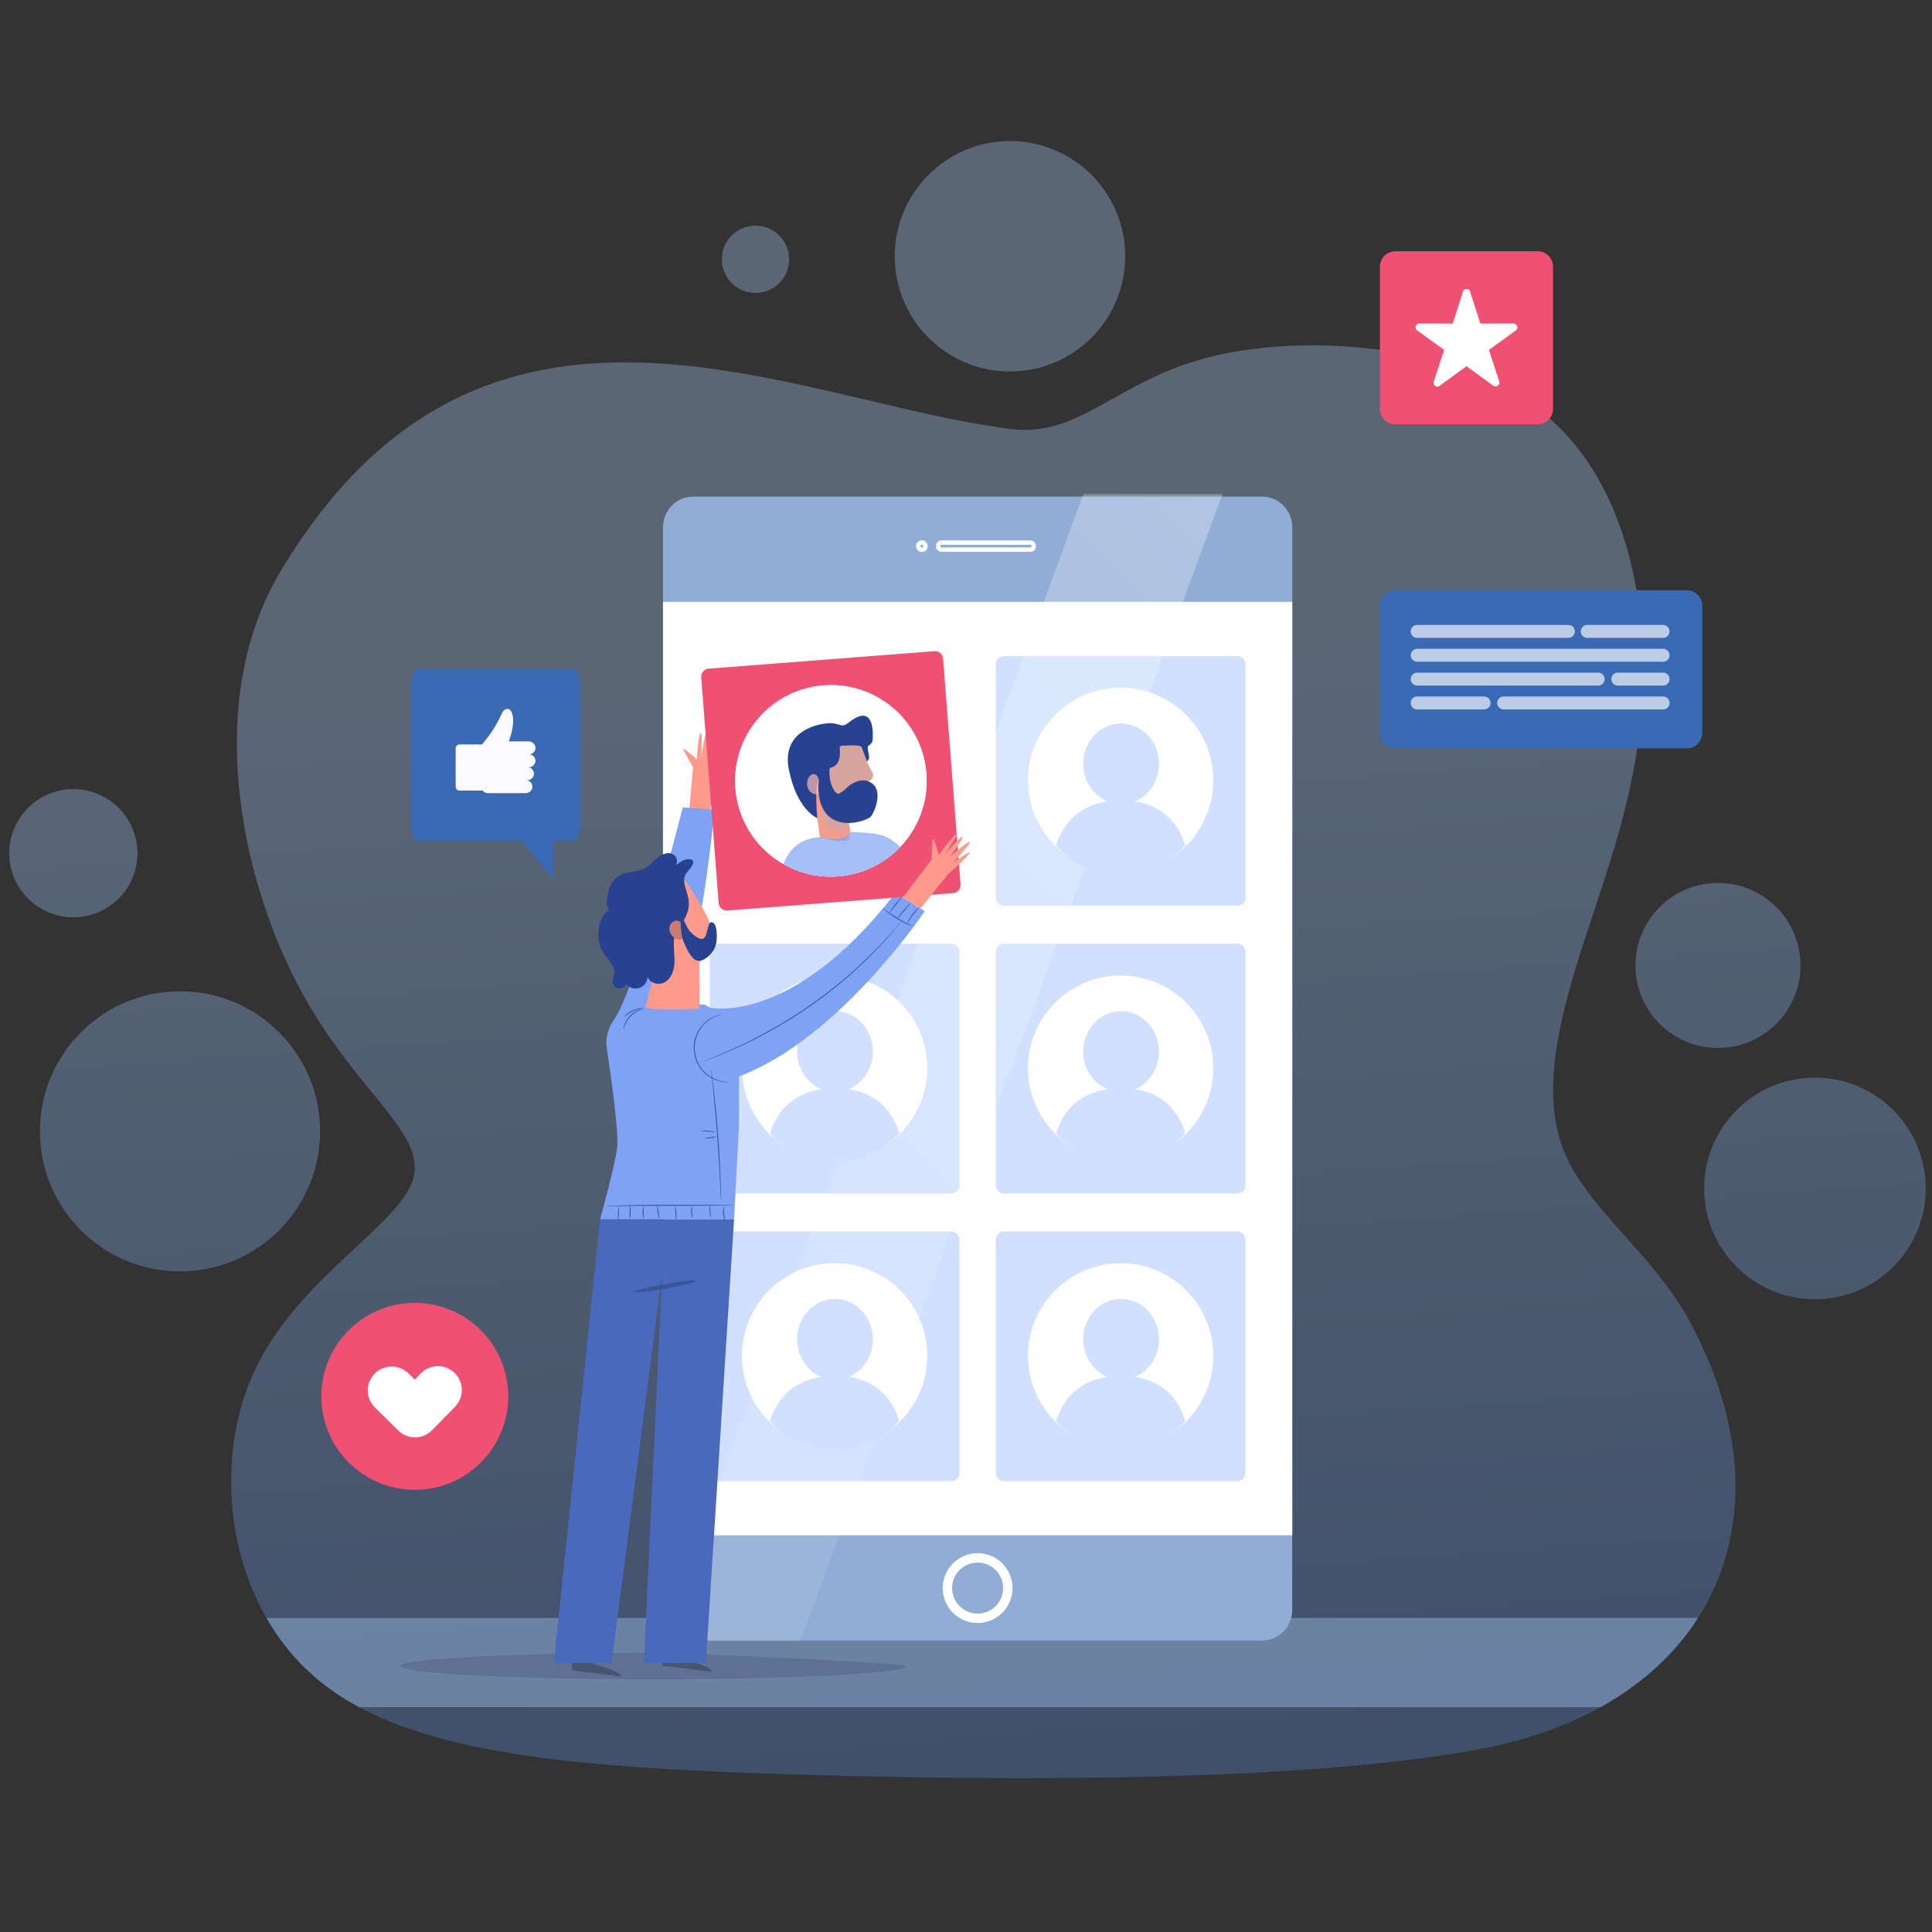 <svg width="224" height="224" viewBox="0 0 224 224" fill="none" xmlns="http://www.w3.org/2000/svg">
<rect x="0" y="0" width="224" height="224" fill="#333333" stroke="none"/>
<path fill-rule="evenodd" clip-rule="evenodd" d="M210.427 124.942C217.522 124.942 223.274 130.694 223.274 137.789C223.274 144.883 217.522 150.635 210.427 150.635C203.333 150.635 197.581 144.883 197.581 137.789C197.581 130.694 203.333 124.942 210.427 124.942ZM8.503 91.491C12.607 91.491 15.935 94.818 15.935 98.923C15.935 103.027 12.607 106.355 8.503 106.355C4.398 106.355 1.07 103.027 1.07 98.923C1.07 94.818 4.398 91.491 8.503 91.491ZM20.871 114.927C29.84 114.927 37.112 122.197 37.112 131.167C37.112 140.136 29.84 147.407 20.871 147.407C11.901 147.407 4.63 140.136 4.63 131.167C4.63 122.197 11.901 114.927 20.871 114.927ZM177.893 47.073C167.896 39.748 150.804 38.679 140.121 41.426C129.438 44.173 125.165 50.736 117.229 49.743C91.621 46.542 56.064 26.907 32.557 66.194C23.582 81.194 27.912 101.428 34.399 113.942C40.885 126.457 49.526 131.252 47.895 136.702C46.264 142.151 34.36 148.255 29.4 159.168C24.44 170.079 26.424 185.799 36.573 194.497C46.722 203.197 65.035 204.875 91.361 205.714C117.687 206.554 152.025 206.554 171.865 202.739C198.318 197.652 208.322 176.295 195.952 153.292C191.602 145.203 183.946 140.167 181.263 133.299C178.58 126.432 180.868 117.733 183.769 108.805C186.668 99.877 190.178 90.72 190.483 79.35C190.789 67.981 187.889 54.398 177.893 47.073ZM87.592 26.161C89.746 26.161 91.493 27.908 91.493 30.062C91.493 32.217 89.746 33.964 87.592 33.964C85.437 33.964 83.691 32.217 83.691 30.062C83.691 27.908 85.437 26.161 87.592 26.161ZM117.1 16.353C124.478 16.353 130.459 22.334 130.459 29.712C130.459 37.09 124.478 43.07 117.1 43.07C109.722 43.07 103.741 37.09 103.741 29.712C103.741 22.334 109.722 16.353 117.1 16.353ZM199.187 102.368C204.47 102.368 208.754 106.651 208.754 111.935C208.754 117.218 204.47 121.502 199.187 121.502C193.903 121.502 189.62 117.218 189.62 111.935C189.62 106.651 193.903 102.368 199.187 102.368Z" fill="url(#paint0_linear)" fill-opacity="0.322"/>
<path fill-rule="evenodd" clip-rule="evenodd" d="M30.886 187.584H196.878C194.244 191.705 190.444 195.228 185.567 197.934H41.644C39.774 196.931 38.083 195.792 36.573 194.498C34.257 192.512 32.365 190.161 30.886 187.584Z" fill="#90ADD6" fill-opacity="0.529"/>
<path d="M75.762 194.694C91.951 194.694 105.074 194.009 105.074 193.164C105.074 192.807 79.524 191.634 75.762 191.634C59.573 191.634 46.45 192.319 46.45 193.164C46.45 194.009 59.573 194.694 75.762 194.694Z" fill="#546185" fill-opacity="0.529"/>
<path d="M80.376 190.205C78.443 190.205 76.871 188.615 76.871 186.661V61.124C76.871 59.17 78.443 57.58 80.376 57.58H146.32C148.253 57.58 149.826 59.17 149.826 61.124V186.661C149.826 188.615 148.253 190.205 146.32 190.205H80.376Z" fill="#90ADD6"/>
<path fill-rule="evenodd" clip-rule="evenodd" d="M76.871 69.777V178.008H149.827V69.777H76.871Z" fill="#FEFEFE"/>
<path d="M109.176 62.654H119.451V63.162H109.176V62.654Z" fill="#FEFEFE"/>
<path d="M119.45 62.654C119.634 62.654 119.801 62.729 119.921 62.849C120.04 62.971 120.115 63.137 120.115 63.319H119.607C119.607 63.276 119.59 63.236 119.562 63.208C119.533 63.18 119.493 63.162 119.45 63.162V62.654Z" fill="#FEFEFE"/>
<path d="M120.115 63.319C120.115 63.502 120.04 63.668 119.921 63.789C119.801 63.91 119.634 63.985 119.45 63.985V63.477C119.493 63.477 119.533 63.459 119.561 63.431C119.59 63.403 119.607 63.363 119.607 63.319H120.115Z" fill="#FEFEFE"/>
<path d="M119.451 63.985H109.176V63.477H119.451V63.985Z" fill="#FEFEFE"/>
<path d="M109.178 63.985C108.994 63.985 108.827 63.91 108.708 63.79C108.588 63.668 108.513 63.502 108.513 63.319H109.02C109.02 63.363 109.038 63.403 109.066 63.431C109.095 63.459 109.134 63.477 109.178 63.477V63.985Z" fill="#FEFEFE"/>
<path d="M108.513 63.319C108.513 63.136 108.588 62.969 108.708 62.849C108.827 62.729 108.994 62.654 109.178 62.654V63.162C109.134 63.162 109.095 63.18 109.066 63.208C109.039 63.237 109.02 63.276 109.02 63.319H108.513Z" fill="#FEFEFE"/>
<path d="M106.199 63.319C106.199 63.132 106.276 62.963 106.398 62.84C106.522 62.717 106.691 62.642 106.877 62.642C107.065 62.642 107.235 62.718 107.357 62.84C107.479 62.963 107.556 63.133 107.556 63.319C107.556 63.506 107.479 63.676 107.357 63.799C107.235 63.922 107.065 63.998 106.877 63.998C106.69 63.998 106.52 63.922 106.398 63.799C106.275 63.676 106.199 63.506 106.199 63.319ZM106.757 63.199C106.727 63.23 106.707 63.273 106.707 63.319C106.707 63.367 106.726 63.41 106.756 63.441C106.788 63.471 106.831 63.49 106.877 63.49C106.925 63.49 106.967 63.471 106.998 63.441C107.029 63.41 107.048 63.367 107.048 63.319C107.048 63.273 107.029 63.23 106.998 63.2C106.967 63.169 106.925 63.149 106.877 63.149C106.83 63.149 106.787 63.168 106.757 63.199Z" fill="#FEFEFE"/>
<path d="M117.397 184.126C117.397 185.242 116.944 186.254 116.211 186.987C115.475 187.722 114.463 188.175 113.347 188.175C112.23 188.175 111.217 187.721 110.484 186.989C109.752 186.254 109.298 185.242 109.298 184.126C109.298 183.011 109.752 181.998 110.485 181.265C111.22 180.53 112.233 180.077 113.347 180.077C114.464 180.077 115.477 180.531 116.209 181.263C116.943 181.995 117.397 183.008 117.397 184.126ZM115.439 186.217C115.973 185.683 116.304 184.943 116.304 184.126C116.304 183.31 115.973 182.57 115.438 182.036C114.904 181.502 114.165 181.17 113.347 181.17C112.53 181.17 111.791 181.501 111.258 182.034C110.723 182.569 110.392 183.308 110.392 184.126C110.392 184.943 110.723 185.682 111.257 186.217C111.792 186.75 112.532 187.082 113.347 187.082C114.165 187.082 114.905 186.751 115.439 186.217Z" fill="#FEFEFE"/>
<path d="M143.448 76.057H116.415C115.885 76.057 115.456 76.486 115.456 77.016V104.049C115.456 104.579 115.885 105.008 116.415 105.008H143.448C143.978 105.008 144.407 104.579 144.407 104.049V77.016C144.407 76.486 143.978 76.057 143.448 76.057Z" fill="#D0E0FE"/>
<path d="M110.28 109.418H83.247C82.718 109.418 82.288 109.847 82.288 110.376V137.409C82.288 137.939 82.718 138.368 83.247 138.368H110.28C110.81 138.368 111.239 137.939 111.239 137.409V110.376C111.239 109.847 110.81 109.418 110.28 109.418Z" fill="#D0E0FE"/>
<path d="M143.448 109.418H116.415C115.885 109.418 115.456 109.847 115.456 110.376V137.409C115.456 137.939 115.885 138.368 116.415 138.368H143.448C143.978 138.368 144.407 137.939 144.407 137.409V110.376C144.407 109.847 143.978 109.418 143.448 109.418Z" fill="#D0E0FE"/>
<path d="M110.28 142.777H83.247C82.718 142.777 82.288 143.206 82.288 143.736V170.769C82.288 171.298 82.718 171.728 83.247 171.728H110.28C110.81 171.728 111.239 171.298 111.239 170.769V143.736C111.239 143.206 110.81 142.777 110.28 142.777Z" fill="#D0E0FE"/>
<path d="M143.448 142.777H116.415C115.885 142.777 115.456 143.206 115.456 143.736V170.769C115.456 171.298 115.885 171.728 116.415 171.728H143.448C143.978 171.728 144.407 171.298 144.407 170.769V143.736C144.407 143.206 143.978 142.777 143.448 142.777Z" fill="#D0E0FE"/>
<path d="M125.607 57.299L77.155 188.971C77.84 189.786 78.866 190.304 80.014 190.304H92.79L141.734 57.299H125.607Z" fill="url(#paint1_linear)"/>
<path d="M140.642 89.652C141.099 95.568 136.675 100.734 130.759 101.191C124.843 101.649 119.677 97.224 119.22 91.309C118.763 85.393 123.188 80.227 129.103 79.769C135.018 79.312 140.185 83.737 140.642 89.652Z" fill="white"/>
<path d="M131.583 92.916C133.209 92.235 134.366 90.558 134.375 88.582C134.386 85.994 132.428 83.887 130 83.876C127.575 83.865 125.598 85.953 125.587 88.541C125.579 90.536 126.744 92.232 128.387 92.916C124.689 93.474 123.112 95.922 122.436 98.028C123.977 99.775 126.114 100.976 128.533 101.314L131.24 101.327C133.699 101.004 135.873 99.79 137.431 98.016C136.768 95.9 135.219 93.466 131.583 92.916Z" fill="#D0E0FE"/>
<path d="M140.642 123.013C141.099 128.929 136.674 134.094 130.759 134.551C124.843 135.008 119.677 130.584 119.22 124.668C118.763 118.753 123.187 113.587 129.103 113.13C135.018 112.673 140.185 117.098 140.642 123.013Z" fill="white"/>
<path d="M131.584 126.277C133.21 125.594 134.366 123.918 134.376 121.942C134.386 119.355 132.428 117.247 130 117.235C127.575 117.225 125.598 119.314 125.587 121.902C125.579 123.895 126.744 125.592 128.388 126.277C124.69 126.834 123.113 129.282 122.436 131.388C123.977 133.136 126.115 134.336 128.533 134.675L131.241 134.687C133.7 134.364 135.873 133.15 137.431 131.375C136.768 129.261 135.22 126.826 131.584 126.277Z" fill="#D0E0FE"/>
<path d="M140.642 156.373C141.099 162.288 136.675 167.454 130.759 167.911C124.843 168.369 119.677 163.944 119.22 158.029C118.763 152.113 123.188 146.947 129.103 146.49C135.018 146.032 140.185 150.457 140.642 156.373Z" fill="white"/>
<path d="M131.583 159.636C133.209 158.955 134.366 157.278 134.375 155.302C134.386 152.714 132.428 150.607 130 150.596C127.575 150.585 125.598 152.674 125.587 155.262C125.579 157.256 126.744 158.952 128.387 159.636C124.689 160.194 123.112 162.642 122.436 164.748C123.977 166.495 126.114 167.696 128.533 168.035L131.24 168.047C133.699 167.724 135.873 166.51 137.431 164.736C136.768 162.62 135.219 160.186 131.583 159.636Z" fill="#D0E0FE"/>
<path d="M107.475 123.013C107.933 128.929 103.508 134.094 97.593 134.551C91.677 135.008 86.511 130.584 86.054 124.668C85.597 118.753 90.021 113.587 95.937 113.13C101.852 112.673 107.018 117.098 107.475 123.013Z" fill="white"/>
<path d="M98.414 126.277C100.04 125.594 101.196 123.918 101.205 121.942C101.215 119.355 99.257 117.247 96.83 117.235C94.404 117.225 92.428 119.314 92.418 121.902C92.409 123.895 93.573 125.592 95.218 126.277C91.519 126.834 89.942 129.282 89.266 131.388C90.806 133.136 92.944 134.336 95.363 134.675L98.071 134.687C100.529 134.364 102.703 133.15 104.261 131.375C103.598 129.261 102.05 126.826 98.414 126.277Z" fill="#D0E0FE"/>
<path d="M82.286 94.424L82.873 89.397C82.873 89.397 83.798 86.138 83.67 85.915C83.552 85.707 82.661 87.908 82.661 87.908C82.661 87.908 83.199 84.844 83.026 84.816C82.814 84.782 81.966 87.539 81.966 87.539C81.966 87.539 82.249 84.496 81.941 84.82C81.687 85.086 81.299 87.8 81.299 87.8C81.299 87.8 81.481 84.571 81.203 85.002C80.926 85.434 80.791 88.039 80.791 88.039C80.791 88.039 79.29 86.663 79.201 86.849C79.174 86.905 80.35 88.961 80.35 88.961L79.872 94.424H82.286Z" fill="#FF9A8C"/>
<path d="M82.507 96.063C82.509 96.076 82.289 96.122 81.926 96.151C81.564 96.181 81.058 96.186 80.506 96.119C79.954 96.053 79.464 95.929 79.119 95.815C78.774 95.7 78.571 95.603 78.575 95.591C78.581 95.575 78.793 95.646 79.141 95.741C79.489 95.836 79.974 95.946 80.519 96.012C81.064 96.077 81.562 96.085 81.922 96.075C82.282 96.066 82.505 96.046 82.507 96.063Z" fill="#547777"/>
<path d="M82.063 93.777C82.094 93.787 81.942 94.296 81.864 94.942C81.781 95.587 81.801 96.118 81.769 96.119C81.741 96.123 81.672 95.586 81.757 94.928C81.837 94.27 82.038 93.767 82.063 93.777Z" fill="#547777"/>
<path d="M80.434 93.775C80.466 93.781 80.4 94.289 80.399 94.919C80.395 95.548 80.458 96.057 80.427 96.062C80.4 96.067 80.287 95.558 80.29 94.918C80.292 94.278 80.408 93.769 80.434 93.775Z" fill="#547777"/>
<path d="M79.255 191.64V192.364C79.255 192.364 82.617 193.244 82.514 193.824C82.445 194.21 82.514 193.824 82.514 193.824L76.827 193.133V191.64H79.255Z" fill="#465670"/>
<path d="M68.728 192.173V192.896C68.728 192.896 72.09 193.777 71.987 194.357C71.918 194.742 71.987 194.357 71.987 194.357L66.299 193.665V192.173H68.728Z" fill="#465670"/>
<path d="M82.81 93.889C82.81 93.889 81.095 116.004 75.305 124.648L71.192 118.238C71.192 118.238 73.56 115.45 79.17 93.608L82.81 93.889Z" fill="#7EA3F6"/>
<path d="M85.108 141.377L85.673 130.557V123.341L87.373 120.024L81.711 116.465H74.728C72.033 116.465 69.967 118.859 70.36 121.525C71 125.871 71.767 131.659 71.552 133.127C71.197 135.553 69.579 141.377 69.579 141.377H85.108Z" fill="#7EA3F6"/>
<path d="M81.84 192.818H74.656L76.767 147.755L70.906 192.818L64.205 192.83L69.579 141.377H85.109L81.84 192.818Z" fill="#4A69BD"/>
<path d="M79.067 101.579C79.067 101.579 83.997 108.152 82.536 109.888C81.075 111.622 81.075 111.622 81.075 111.622L81.096 116.943C81.096 116.943 74.784 117.298 74.876 116.658C74.966 116.02 78.824 102.157 78.824 102.157L79.067 101.579Z" fill="#FF9A8C"/>
<path d="M79.028 107.068C79.797 105.988 80.061 105.015 79.716 103.734C79.513 102.981 79.118 102.175 79.447 101.469C79.593 101.155 79.864 100.919 80.061 100.634C80.257 100.349 80.601 99.892 80.175 99.665C79.343 99.427 78.774 100.044 78.177 100.447C78.724 100.163 78.508 99.223 77.934 98.998C77.361 98.773 76.709 99.061 76.231 99.449C75.752 99.838 75.355 100.334 74.815 100.631C73.932 101.117 72.816 100.994 71.921 101.459C71.097 101.887 70.577 102.782 70.465 103.703C70.352 104.624 70.178 104.741 70.609 105.562C69.269 106.176 69.076 108.814 69.755 110.123C70.262 111.101 71.387 111.91 71.2 112.995C71.153 113.266 71.021 113.525 71.026 113.8C71.033 114.172 71.323 114.52 71.688 114.592C72.053 114.663 72.454 114.452 72.602 114.111C72.968 114.549 73.615 114.727 74.153 114.537C74.692 114.348 75.085 113.803 75.097 113.233C75.309 114.026 76.426 114.286 77.126 113.855C77.825 113.425 78.136 112.557 78.192 111.737C78.248 110.918 78.101 110.097 78.125 109.276C78.149 108.455 78.384 107.578 79.028 107.068Z" fill="#264291"/>
<path d="M79.058 107.061C78.858 106.742 78.385 106.655 78.058 106.843C77.731 107.03 77.564 107.437 77.612 107.811C77.659 108.185 77.896 108.518 78.203 108.738C78.361 108.851 78.545 108.938 78.739 108.949C78.933 108.96 79.139 108.882 79.248 108.72C79.378 108.528 79.347 108.274 79.311 108.046C79.252 107.666 79.118 107.441 79.058 107.061Z" fill="#C77D71"/>
<path d="M72.304 119.383C72.297 119.382 72.297 119.334 72.305 119.247C72.307 119.203 72.313 119.149 72.327 119.089C72.34 119.028 72.35 118.957 72.376 118.883C72.417 118.731 72.488 118.557 72.586 118.372C72.639 118.283 72.691 118.186 72.76 118.096C72.823 118.002 72.901 117.913 72.979 117.823C73.064 117.737 73.145 117.652 73.234 117.58C73.318 117.504 73.41 117.444 73.495 117.384C73.67 117.272 73.838 117.186 73.986 117.132C74.058 117.101 74.128 117.084 74.187 117.067C74.246 117.048 74.299 117.037 74.342 117.031C74.429 117.016 74.477 117.012 74.478 117.019C74.48 117.026 74.435 117.045 74.353 117.072C74.312 117.084 74.262 117.1 74.206 117.124C74.149 117.147 74.084 117.168 74.016 117.203C73.876 117.264 73.717 117.353 73.551 117.466C73.47 117.527 73.383 117.586 73.302 117.661C73.218 117.731 73.141 117.813 73.058 117.895C72.984 117.983 72.908 118.068 72.845 118.158C72.777 118.244 72.726 118.336 72.672 118.422C72.574 118.597 72.498 118.762 72.449 118.906C72.419 118.977 72.404 119.045 72.386 119.102C72.367 119.161 72.355 119.212 72.346 119.254C72.326 119.338 72.311 119.384 72.304 119.383Z" fill="#3C5599"/>
<path d="M72.34 117.925C72.335 117.92 72.355 117.888 72.398 117.836C72.441 117.783 72.509 117.713 72.599 117.632C72.779 117.47 73.056 117.274 73.397 117.125C73.739 116.977 74.071 116.908 74.312 116.888C74.554 116.868 74.703 116.886 74.703 116.898C74.703 116.916 74.555 116.925 74.322 116.965C74.089 117.003 73.771 117.081 73.44 117.224C73.11 117.369 72.836 117.547 72.648 117.691C72.554 117.763 72.479 117.823 72.428 117.866C72.377 117.908 72.345 117.93 72.34 117.925Z" fill="#3C5599"/>
<path d="M85.198 139.68C85.199 139.683 85.147 139.688 85.046 139.694C84.936 139.7 84.79 139.707 84.61 139.717C84.23 139.735 83.68 139.751 83.001 139.766C81.642 139.797 79.764 139.801 77.691 139.796C75.618 139.79 73.741 139.8 72.383 139.827C71.712 139.843 71.166 139.855 70.774 139.864C70.593 139.868 70.448 139.871 70.337 139.873C70.237 139.874 70.184 139.873 70.184 139.869C70.183 139.866 70.236 139.859 70.335 139.852C70.446 139.844 70.591 139.835 70.772 139.823C71.152 139.799 71.701 139.775 72.381 139.751C73.739 139.704 75.617 139.683 77.691 139.688C79.764 139.693 81.641 139.701 82.999 139.69C83.669 139.683 84.216 139.678 84.608 139.674C84.79 139.674 84.936 139.673 85.046 139.673C85.146 139.673 85.198 139.676 85.198 139.68Z" fill="#3C5599"/>
<path d="M83.601 139.319C83.597 139.32 83.591 139.265 83.585 139.163C83.579 139.05 83.57 138.9 83.56 138.713C83.541 138.31 83.515 137.748 83.482 137.059C83.415 135.662 83.307 133.733 83.147 131.606C82.987 129.477 82.805 127.554 82.664 126.163C82.593 125.476 82.536 124.916 82.494 124.516C82.476 124.329 82.462 124.18 82.451 124.068C82.442 123.965 82.439 123.911 82.443 123.91C82.447 123.909 82.457 123.963 82.473 124.064C82.488 124.177 82.509 124.325 82.536 124.511C82.589 124.898 82.659 125.46 82.74 126.155C82.901 127.545 83.095 129.468 83.255 131.597C83.415 133.727 83.51 135.657 83.558 137.055C83.582 137.755 83.597 138.321 83.603 138.711C83.604 138.899 83.606 139.048 83.607 139.162C83.606 139.265 83.604 139.319 83.601 139.319Z" fill="#3C5599"/>
<path d="M82.873 131.192C82.871 131.222 82.518 131.23 82.084 131.209C81.65 131.188 81.298 131.148 81.3 131.118C81.302 131.088 81.655 131.081 82.089 131.101C82.523 131.122 82.874 131.162 82.873 131.192Z" fill="#3C5599"/>
<path d="M83.06 131.757C83.07 131.783 82.775 131.913 82.383 131.964C81.992 132.019 81.673 131.973 81.676 131.945C81.677 131.914 81.99 131.91 82.369 131.857C82.748 131.807 83.05 131.727 83.06 131.757Z" fill="#3C5599"/>
<path d="M71.667 141.411C71.637 141.409 71.628 141.073 71.647 140.66C71.665 140.247 71.705 139.914 71.735 139.915C71.764 139.916 71.773 140.252 71.755 140.665C71.736 141.078 71.697 141.412 71.667 141.411Z" fill="#3C5599"/>
<path d="M73.108 141.272C73.081 141.279 72.987 140.955 72.988 140.542C72.986 140.129 73.079 139.805 73.106 139.812C73.137 139.817 73.094 140.141 73.096 140.542C73.096 140.942 73.139 141.266 73.108 141.272Z" fill="#3C5599"/>
<path d="M74.639 141.312C74.611 141.319 74.516 140.987 74.504 140.565C74.49 140.142 74.566 139.805 74.594 139.81C74.625 139.815 74.599 140.15 74.612 140.561C74.623 140.973 74.67 141.306 74.639 141.312Z" fill="#3C5599"/>
<path d="M76.465 141.277C76.438 141.286 76.305 140.965 76.242 140.544C76.177 140.122 76.208 139.776 76.237 139.776C76.267 139.777 76.285 140.116 76.349 140.527C76.41 140.938 76.495 141.267 76.465 141.277Z" fill="#3C5599"/>
<path d="M78.421 141.482C78.391 141.483 78.341 141.111 78.31 140.651C78.278 140.19 78.277 139.815 78.306 139.812C78.337 139.81 78.386 140.182 78.418 140.643C78.449 141.104 78.45 141.48 78.421 141.482Z" fill="#3C5599"/>
<path d="M80.303 141.272C80.275 141.28 80.172 140.96 80.144 140.55C80.114 140.139 80.171 139.808 80.199 139.811C80.23 139.814 80.222 140.141 80.252 140.542C80.28 140.942 80.333 141.265 80.303 141.272Z" fill="#3C5599"/>
<path d="M82.425 141.203C82.397 141.21 82.296 140.891 82.258 140.482C82.218 140.072 82.257 139.74 82.286 139.742C82.317 139.743 82.327 140.07 82.366 140.471C82.403 140.872 82.455 141.196 82.425 141.203Z" fill="#3C5599"/>
<path d="M84.034 141.625C84.007 141.631 83.897 141.241 83.857 140.744C83.815 140.248 83.858 139.844 83.887 139.846C83.918 139.847 83.923 140.246 83.965 140.735C84.004 141.224 84.065 141.619 84.034 141.625Z" fill="#3C5599"/>
<path d="M80.693 148.487C80.72 148.633 79.134 149.046 77.152 149.408C75.169 149.77 73.54 149.945 73.513 149.798C73.486 149.651 75.072 149.238 77.055 148.876C79.037 148.515 80.666 148.34 80.693 148.487Z" fill="#3C5599"/>
<path d="M107.219 105.642C107.219 105.642 96.457 121.738 84.168 125.301L82.288 116.829C82.288 116.829 91.819 119.037 103.829 103.508L107.219 105.642Z" fill="#7EA3F6"/>
<path d="M84.567 125.48C84.567 125.484 84.525 125.487 84.446 125.491C84.367 125.496 84.25 125.493 84.098 125.484C83.948 125.472 83.765 125.447 83.554 125.401C83.345 125.352 83.11 125.28 82.86 125.175C82.365 124.961 81.805 124.602 81.343 124.047C81.114 123.771 80.909 123.448 80.759 123.086C80.608 122.725 80.505 122.329 80.459 121.916C80.418 121.503 80.438 121.094 80.511 120.709C80.583 120.324 80.716 119.966 80.884 119.647C81.222 119.009 81.695 118.543 82.136 118.23C82.359 118.077 82.573 117.957 82.769 117.866C82.964 117.778 83.139 117.716 83.284 117.673C83.43 117.633 83.544 117.606 83.622 117.595C83.701 117.581 83.742 117.576 83.742 117.58C83.745 117.591 83.58 117.618 83.296 117.713C83.155 117.762 82.985 117.828 82.795 117.921C82.605 118.015 82.397 118.137 82.18 118.293C81.753 118.607 81.296 119.069 80.972 119.693C80.812 120.004 80.683 120.353 80.615 120.729C80.545 121.104 80.527 121.502 80.566 121.905C80.611 122.307 80.711 122.692 80.857 123.045C81.001 123.398 81.198 123.713 81.419 123.984C81.865 124.528 82.408 124.885 82.891 125.105C83.134 125.212 83.364 125.288 83.569 125.342C83.774 125.393 83.955 125.424 84.103 125.442C84.4 125.476 84.567 125.468 84.567 125.48Z" fill="#3C5599"/>
<path d="M104.53 106.801C104.531 106.802 104.517 106.823 104.486 106.861C104.452 106.904 104.407 106.96 104.35 107.03C104.223 107.184 104.044 107.4 103.816 107.676C103.699 107.816 103.57 107.971 103.428 108.141C103.285 108.309 103.121 108.485 102.949 108.678C102.601 109.06 102.218 109.507 101.759 109.968C101.533 110.202 101.296 110.447 101.05 110.702C100.803 110.958 100.531 111.207 100.257 111.475C99.714 112.013 99.101 112.554 98.46 113.128C98.141 113.416 97.795 113.69 97.453 113.981C97.28 114.126 97.105 114.271 96.929 114.419C96.748 114.561 96.565 114.703 96.381 114.848C96.009 115.131 95.642 115.437 95.249 115.716C94.857 116 94.46 116.288 94.058 116.58C93.647 116.857 93.24 117.132 92.84 117.402C92.441 117.677 92.03 117.918 91.636 118.17C91.437 118.294 91.24 118.417 91.046 118.539C90.847 118.654 90.65 118.769 90.456 118.882C90.065 119.105 89.689 119.337 89.31 119.539C88.553 119.947 87.836 120.34 87.145 120.67C86.802 120.838 86.475 121.01 86.151 121.156C85.828 121.303 85.518 121.444 85.222 121.579C84.634 121.857 84.085 122.07 83.61 122.272C83.371 122.369 83.15 122.465 82.944 122.545C82.737 122.623 82.548 122.694 82.378 122.758C82.042 122.883 81.779 122.981 81.593 123.05C81.507 123.081 81.439 123.105 81.388 123.123C81.341 123.139 81.317 123.147 81.317 123.145C81.316 123.144 81.339 123.132 81.384 123.113C81.435 123.093 81.501 123.065 81.585 123.029C81.769 122.956 82.03 122.852 82.362 122.719C82.532 122.652 82.719 122.578 82.924 122.497C83.129 122.415 83.349 122.316 83.586 122.216C84.059 122.009 84.605 121.791 85.191 121.509C85.485 121.373 85.794 121.23 86.115 121.081C86.438 120.933 86.763 120.759 87.106 120.59C87.793 120.257 88.507 119.862 89.261 119.452C89.64 119.248 90.014 119.017 90.403 118.793C90.597 118.68 90.793 118.564 90.991 118.449C91.186 118.327 91.382 118.204 91.58 118.08C91.972 117.827 92.383 117.587 92.78 117.313C93.18 117.042 93.586 116.768 93.996 116.491C94.397 116.2 94.793 115.913 95.184 115.63C95.578 115.351 95.944 115.047 96.315 114.764C96.499 114.621 96.682 114.478 96.863 114.338C97.04 114.191 97.214 114.046 97.386 113.902C97.729 113.612 98.075 113.339 98.395 113.053C99.036 112.481 99.65 111.945 100.195 111.41C100.47 111.144 100.743 110.897 100.99 110.643C101.239 110.39 101.477 110.147 101.704 109.915C102.166 109.458 102.552 109.015 102.904 108.637C103.078 108.447 103.244 108.273 103.389 108.107C103.533 107.939 103.665 107.786 103.784 107.648C104.019 107.378 104.203 107.167 104.333 107.017C104.394 106.949 104.442 106.895 104.478 106.854C104.511 106.818 104.529 106.8 104.53 106.801Z" fill="#3C5599"/>
<path d="M105.948 107.416C105.944 107.428 105.719 107.366 105.368 107.228C105.017 107.09 104.544 106.867 104.053 106.565C103.563 106.262 103.147 105.949 102.85 105.72C102.553 105.489 102.376 105.338 102.384 105.327C102.394 105.315 102.587 105.444 102.895 105.658C103.203 105.872 103.625 106.173 104.11 106.473C104.596 106.772 105.058 107.002 105.398 107.158C105.739 107.313 105.954 107.4 105.948 107.416Z" fill="#3C5599"/>
<path d="M106.568 105.186C106.59 105.209 106.227 105.582 105.847 106.095C105.463 106.606 105.209 107.061 105.181 107.046C105.156 107.035 105.37 106.551 105.76 106.031C106.147 105.509 106.55 105.166 106.568 105.186Z" fill="#3C5599"/>
<path fill-rule="evenodd" clip-rule="evenodd" d="M79.141 106.424C79.281 106.611 79.495 107.302 79.901 107.849C80.306 108.397 80.905 108.803 81.28 108.854C81.656 108.905 81.808 108.6 81.922 108.187C82.036 107.774 82.112 107.252 82.279 107.039C82.447 106.826 82.706 106.921 82.866 107.182C83.026 107.443 83.087 107.87 83.102 108.342C83.117 108.813 83.087 109.331 82.919 109.777C82.752 110.224 82.447 110.599 82.107 110.893C81.767 111.188 81.392 111.4 81.047 111.4C80.702 111.4 80.387 111.188 80.083 110.772C79.778 110.356 79.484 109.736 79.307 109.3C79.129 108.864 79.068 108.61 79.014 108.235C78.96 107.86 78.913 107.363 78.923 106.957C78.933 106.551 79.001 106.237 79.141 106.424Z" fill="#264291"/>
<path d="M107.475 156.373C107.933 162.288 103.508 167.454 97.593 167.911C91.677 168.369 86.511 163.944 86.054 158.029C85.597 152.113 90.021 146.947 95.937 146.49C101.852 146.032 107.018 150.457 107.475 156.373Z" fill="white"/>
<path d="M98.414 159.636C100.04 158.955 101.196 157.278 101.205 155.302C101.215 152.714 99.257 150.607 96.83 150.596C94.404 150.585 92.428 152.674 92.418 155.262C92.409 157.256 93.573 158.952 95.218 159.636C91.519 160.194 89.942 162.642 89.266 164.748C90.806 166.495 92.944 167.696 95.363 168.035L98.071 168.047C100.529 167.724 102.703 166.51 104.261 164.736C103.598 162.62 102.05 160.186 98.414 159.636Z" fill="#D0E0FE"/>
<path d="M178.271 29.13H161.782C160.794 29.13 159.994 29.931 159.994 30.918V47.408C159.994 48.395 160.794 49.196 161.782 49.196H178.271C179.259 49.196 180.059 48.395 180.059 47.408V30.918C180.059 29.931 179.259 29.13 178.271 29.13Z" fill="#F05173"/>
<path fill-rule="evenodd" clip-rule="evenodd" d="M170.491 33.957L171.638 37.512L175.408 37.504C175.427 37.502 175.448 37.5 175.469 37.5C175.722 37.5 175.928 37.706 175.928 37.96C175.928 38.182 175.771 38.367 175.561 38.41L175.572 38.438L172.63 40.566L173.782 44.09L173.774 44.094C173.819 44.165 173.845 44.25 173.845 44.34C173.845 44.593 173.639 44.799 173.386 44.799C173.258 44.799 173.142 44.747 173.059 44.663L170.032 42.455L167.008 44.661C166.924 44.762 166.797 44.825 166.655 44.825C166.402 44.825 166.196 44.62 166.196 44.366C166.196 44.27 166.225 44.182 166.275 44.108L167.433 40.566L164.405 38.375V38.374C164.241 38.305 164.125 38.142 164.125 37.951C164.125 37.697 164.33 37.492 164.584 37.492C164.651 37.492 164.715 37.506 164.771 37.531L164.776 37.505L168.426 37.512L169.571 33.963V33.961C169.571 33.707 169.777 33.502 170.031 33.502C170.283 33.502 170.488 33.705 170.491 33.957Z" fill="#FEFEFE"/>
<path d="M161.741 86.771H195.609C196.574 86.771 197.356 85.988 197.356 85.023V70.184C197.356 69.219 196.574 68.436 195.609 68.436H161.741C160.776 68.436 159.994 69.219 159.994 70.184V85.023C159.994 85.988 160.776 86.771 161.741 86.771Z" fill="#3A6AB3"/>
<path d="M164.31 81.501H172.07" stroke="#FEFEFE" stroke-opacity="0.659" stroke-width="1.5" stroke-linecap="round" stroke-linejoin="round"/>
<path d="M187.571 78.737H192.823" stroke="#FEFEFE" stroke-opacity="0.659" stroke-width="1.5" stroke-linecap="round" stroke-linejoin="round"/>
<path d="M164.31 78.737H185.295" stroke="#FEFEFE" stroke-opacity="0.659" stroke-width="1.5" stroke-linecap="round" stroke-linejoin="round"/>
<path d="M164.31 75.972H192.823" stroke="#FEFEFE" stroke-opacity="0.659" stroke-width="1.5" stroke-linecap="round" stroke-linejoin="round"/>
<path d="M184.029 73.207H192.82" stroke="#FEFEFE" stroke-opacity="0.659" stroke-width="1.5" stroke-linecap="round" stroke-linejoin="round"/>
<path d="M164.31 73.207H181.843" stroke="#FEFEFE" stroke-opacity="0.659" stroke-width="1.5" stroke-linecap="round" stroke-linejoin="round"/>
<path d="M174.338 81.501H192.824" stroke="#FEFEFE" stroke-opacity="0.659" stroke-width="1.5" stroke-linecap="round" stroke-linejoin="round"/>
<path d="M108.343 75.499L82.156 77.524C81.643 77.563 81.259 78.011 81.299 78.524L83.323 104.711C83.363 105.224 83.811 105.607 84.323 105.568L110.511 103.544C111.024 103.504 111.407 103.056 111.367 102.543L109.343 76.356C109.304 75.843 108.856 75.46 108.343 75.499Z" fill="#F05173"/>
<path d="M48.552 97.488H66.365C66.873 97.488 67.284 96.636 67.284 95.585V79.432C67.284 78.381 66.873 77.529 66.365 77.529H48.552C48.044 77.529 47.633 78.381 47.633 79.432V95.585C47.633 96.636 48.044 97.488 48.552 97.488Z" fill="#3A6AB3"/>
<path d="M60.495 97.488L64.199 101.992V97.488H60.495Z" fill="#3A6AB3"/>
<path d="M107.405 89.677C107.878 95.792 103.305 101.131 97.19 101.604C91.076 102.077 85.737 97.503 85.264 91.389C84.792 85.275 89.365 79.935 95.479 79.463C101.593 78.99 106.933 83.564 107.405 89.677Z" fill="white"/>
<path d="M107.405 89.677C107.878 95.792 103.305 101.131 97.19 101.604C91.076 102.077 85.737 97.503 85.264 91.389C84.792 85.275 89.365 79.935 95.479 79.463C101.593 78.99 106.933 83.564 107.405 89.677Z" fill="white"/>
<path d="M100.871 90.475C100.514 90.648 100.762 91.895 100.727 92.305C100.691 92.714 100.516 94.31 99.709 94.611C98.902 94.912 98.395 95.02 98.401 95.154C98.403 95.218 98.447 95.504 98.493 95.791C98.543 96.109 98.595 96.425 98.595 96.425L97.928 97.405L97.118 97.528L95.079 97.105C95.079 97.105 94.826 95.039 94.719 94.725C94.651 94.528 93.797 93.188 93.147 91.862C92.767 91.087 92.458 90.317 92.414 89.784C92.3 88.337 92.234 86.821 93.068 86.006C93.901 85.194 99.348 82.081 99.844 86.49C99.844 86.49 100.721 88.972 101.054 89.386C101.385 89.799 101.231 90.3 100.871 90.475Z" fill="#C77D71" fill-opacity="0.702"/>
<path d="M98.493 95.791C98.543 96.109 98.595 96.425 98.595 96.425L98.463 97.474L97.118 97.528L95.079 97.105C95.079 97.105 94.826 95.039 94.719 94.725C94.651 94.528 93.797 93.188 93.147 91.862L93.155 91.003C93.155 91.003 94.769 90.692 94.833 90.694C94.898 90.694 95.493 91.649 95.495 91.704C95.498 91.76 95.253 92.75 95.253 92.75C95.253 92.75 95.301 94.088 95.434 95.112C95.505 95.649 95.912 96.085 96.444 96.189C96.743 96.247 97.083 96.288 97.4 96.266C97.939 96.228 98.305 95.967 98.493 95.791Z" fill="#FF9A8C" fill-opacity="0.702"/>
<path d="M94.935 90.418C94.935 90.418 94.475 93.313 96.182 94.714C97.888 96.114 100.585 95.062 100.947 94.693C101.31 94.325 102.429 91.853 101.142 90.852C99.854 89.852 98.358 91.17 98.358 91.17C98.358 91.17 97.474 92.051 97.16 92.024C96.856 91.998 96.084 91.033 96.174 89.201C96.178 89.1 96.252 89.018 96.351 88.998C96.717 88.92 97.549 88.546 97.359 86.746C97.343 86.596 97.457 86.462 97.607 86.456C98.128 86.435 99.203 86.399 99.434 86.447C99.434 86.447 99.605 86.466 99.775 86.517C99.83 86.533 99.875 86.574 99.895 86.628C99.957 86.8 100.1 87.191 100.135 87.285C100.18 87.405 100.521 88.278 100.521 88.278C100.521 88.278 100.789 88.084 100.767 87.763C100.744 87.441 100.56 86.744 100.61 86.579C100.66 86.415 101.111 86.264 101.158 85.887C101.266 85.034 101.35 81.734 98.784 83.489C98.449 83.719 98.141 84.005 97.858 84.086C97.49 84.192 97.124 83.871 96.35 83.847C95.269 83.814 90.524 84.51 91.463 89.226C92.403 93.941 94.752 94.855 94.752 94.855C94.752 94.855 94.405 90.947 94.935 90.418Z" fill="#264291"/>
<path d="M94.937 90.418C94.937 90.418 94.801 89.61 94.186 89.772C93.36 89.989 93.172 92.204 94.928 92.101C94.928 92.101 94.804 91.173 94.937 90.418Z" fill="#FFB8AF" fill-opacity="0.702"/>
<path d="M95.129 97.057C95.129 97.057 97.661 97.802 98.657 96.444C101.537 96.622 102.624 96.538 104.37 98.197C102.545 100.111 100.035 101.384 97.191 101.604C94.894 101.782 92.707 101.248 90.845 100.186C91.248 99.01 92.382 97.165 95.129 97.057Z" fill="#7EA3F6" fill-opacity="0.702"/>
<path d="M106.72 105.329L109.895 101.388C109.895 101.388 112.414 99.122 112.425 98.866C112.436 98.627 110.509 100.014 110.509 100.014C110.509 100.014 112.597 97.709 112.465 97.593C112.304 97.451 110.118 99.332 110.118 99.332C110.118 99.332 111.978 96.907 111.545 97.018C111.188 97.109 109.414 99.198 109.414 99.198C109.414 99.198 111.288 96.562 110.823 96.779C110.358 96.997 108.857 99.129 108.857 99.129C108.857 99.129 108.319 97.165 108.145 97.275C108.093 97.308 107.992 99.675 107.992 99.675L104.677 104.043L106.72 105.329Z" fill="#FF9A8C"/>
<path d="M104.591 103.937C104.614 103.957 104.285 104.384 103.884 104.913C103.483 105.442 103.162 105.875 103.137 105.858C103.113 105.842 103.395 105.38 103.798 104.848C104.201 104.316 104.569 103.918 104.591 103.937Z" fill="#3C5599"/>
<path d="M105.593 104.651C105.616 104.669 105.286 105.093 104.856 105.598C104.426 106.102 104.059 106.495 104.037 106.475C104.015 106.455 104.344 106.031 104.774 105.528C105.203 105.025 105.569 104.632 105.593 104.651Z" fill="#3C5599"/>
<path d="M62.081 88.287C62.122 87.874 61.827 87.52 61.437 87.468C61.428 87.467 61.428 87.456 61.437 87.455C61.827 87.402 62.122 87.049 62.081 86.636C62.042 86.246 61.688 85.963 61.297 85.963H59.002C58.998 85.958 58.998 85.957 58.995 85.952C59.383 84.976 59.623 83.653 59.42 82.854C59.346 82.564 59.189 82.24 58.894 82.191C58.705 82.16 58.513 82.262 58.384 82.405C58.255 82.548 58.177 82.728 58.097 82.903C57.534 84.138 56.771 85.288 55.882 86.315H55.047V91.663H55.979C56.096 91.84 56.296 91.957 56.525 91.957H58.415C58.419 91.957 58.422 91.958 58.426 91.958H60.944C61.34 91.958 61.695 91.669 61.729 91.275C61.768 90.831 61.419 90.459 60.983 90.459H61.12C61.515 90.459 61.872 90.17 61.906 89.776C61.944 89.332 61.596 88.96 61.159 88.96H61.297C61.688 88.96 62.042 88.677 62.081 88.287Z" fill="#FBFBFD"/>
<path d="M53.276 91.663H55.247V86.315H53.276C53.03 86.315 52.83 86.514 52.83 86.761V91.217C52.83 91.463 53.03 91.663 53.276 91.663Z" fill="#FBFBFD"/>
<path d="M58.928 161.895C58.928 167.88 54.076 172.731 48.091 172.731C42.106 172.731 37.255 167.88 37.255 161.895C37.255 155.91 42.106 151.059 48.091 151.059C54.076 151.059 58.928 155.91 58.928 161.895Z" fill="#F05173"/>
<path d="M52.712 159.185C51.616 158.113 49.862 158.132 48.791 159.227L48.085 159.948L47.358 159.232C46.267 158.157 44.512 158.171 43.437 159.262C42.363 160.353 42.376 162.108 43.468 163.183L46.164 165.84C46.17 165.845 46.174 165.852 46.18 165.857C46.61 166.28 47.142 166.532 47.696 166.617C48.55 166.748 49.45 166.48 50.1 165.816L52.754 163.107C53.825 162.013 53.806 160.257 52.712 159.185Z" fill="#FEFEFE"/>
<defs>
<linearGradient id="paint0_linear" x1="104.012" y1="78.207" x2="122.167" y2="334.922" gradientUnits="userSpaceOnUse">
<stop stop-color="#ADD1FF"/>
<stop offset="1" stop-color="#0044BA"/>
</linearGradient>
<linearGradient id="paint1_linear" x1="59.306" y1="172.845" x2="159.582" y2="74.757" gradientUnits="userSpaceOnUse">
<stop stop-color="white" stop-opacity="0.102"/>
<stop offset="0.271" stop-color="white" stop-opacity="0.102"/>
<stop offset="1" stop-color="white" stop-opacity="0.302"/>
</linearGradient>
</defs>
</svg>
